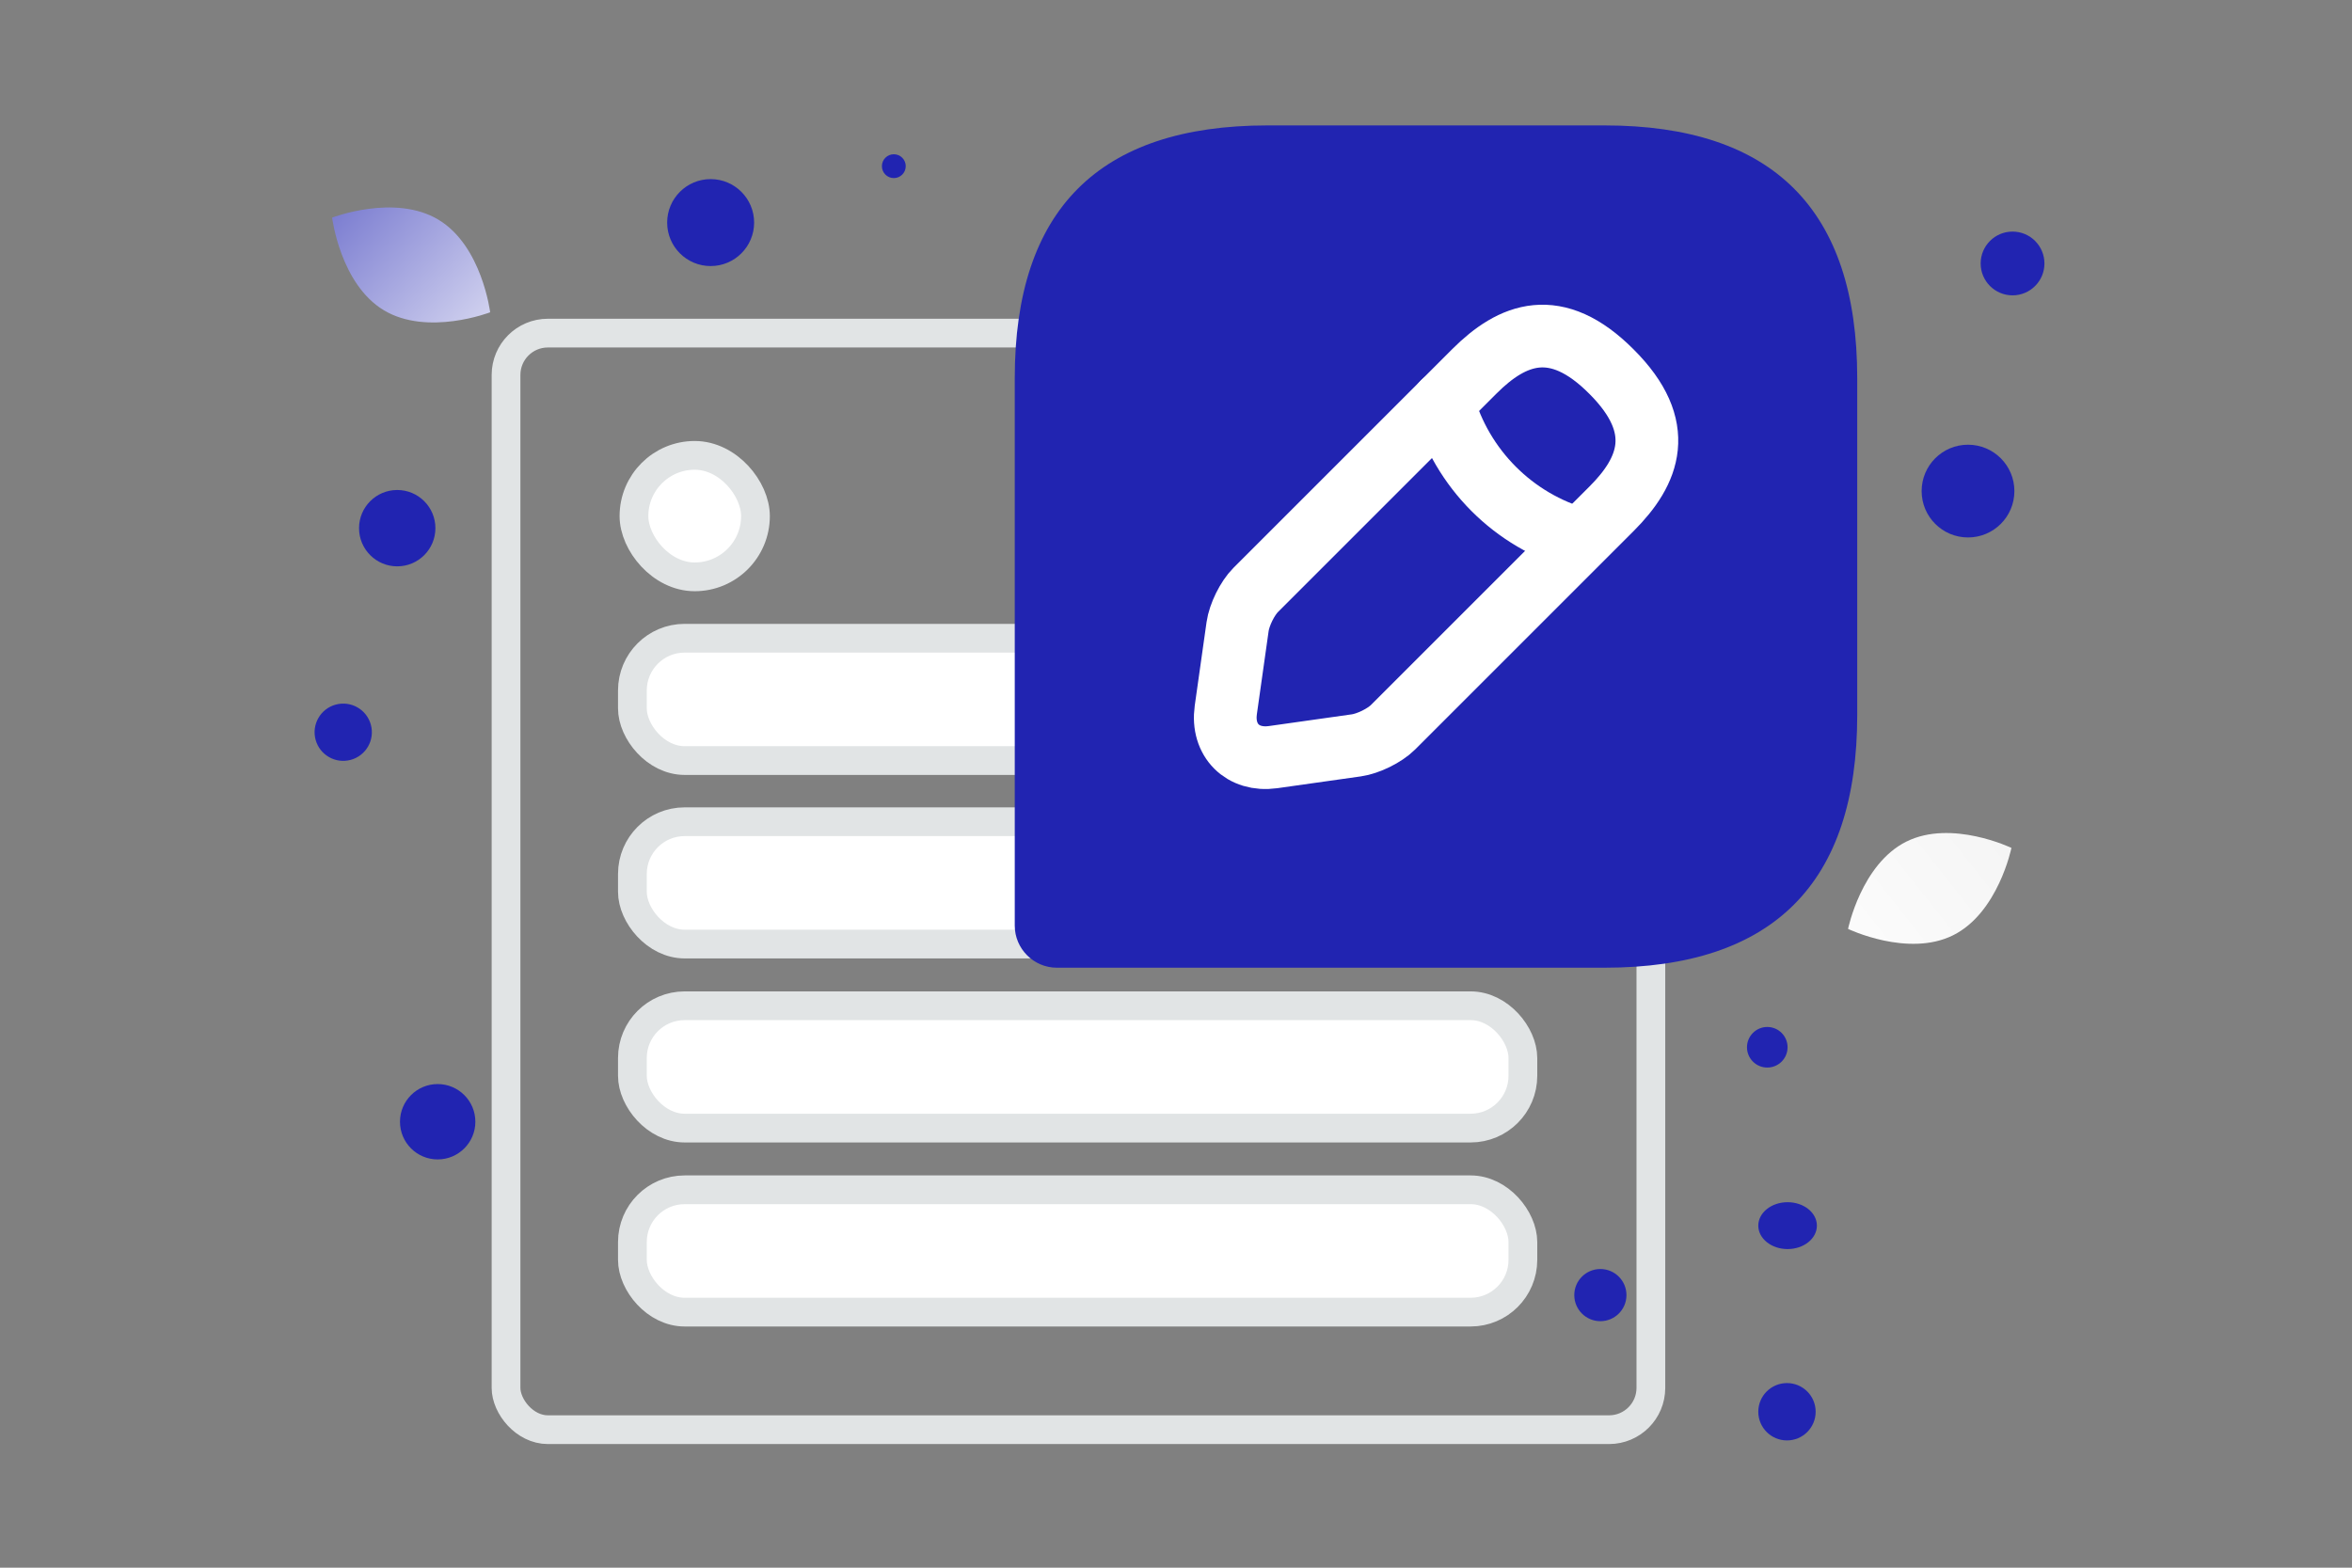 <svg width="900" height="600" viewBox="0 0 900 600" fill="none" xmlns="http://www.w3.org/2000/svg"><rect x="0" y="0" width="900" height="600" fill="#808080" stroke="none"/><path fill="transparent" d="M0 0h900v600H0z"/><rect x="582.736" y="361.317" width="340.751" height="46.821" rx="20" transform="rotate(-180 582.736 361.317)" fill="#fff" stroke="#E1E4E5" stroke-width="11"/><rect x="582.736" y="431.752" width="340.751" height="46.821" rx="20" transform="rotate(-180 582.736 431.752)" fill="#fff" stroke="#E1E4E5" stroke-width="11"/><rect x="582.736" y="502.188" width="340.751" height="46.821" rx="20" transform="rotate(-180 582.736 502.188)" fill="#fff" stroke="#E1E4E5" stroke-width="11"/><rect x="631.711" y="547.182" width="438.076" height="419.688" rx="16" transform="rotate(-180 631.711 547.182)" stroke="#E1E4E5" stroke-width="11"/><rect x="582.736" y="291.087" width="106.647" height="46.821" rx="20" transform="rotate(-180 582.736 291.087)" fill="#fff" stroke="#E1E4E5" stroke-width="11"/><rect x="452.677" y="291.087" width="210.693" height="46.821" rx="20" transform="rotate(-180 452.677 291.087)" fill="#fff" stroke="#E1E4E5" stroke-width="11"/><rect x="289.082" y="220.776" width="46.495" height="46.495" rx="23.248" transform="rotate(-180 289.082 220.776)" fill="#fff" stroke="#E1E4E5" stroke-width="11"/><path d="M613.961 48H485.013c-64.475 0-96.712 32.237-96.712 96.712v209.541c0 8.865 7.254 16.119 16.119 16.119h209.541c64.475 0 96.712-32.237 96.712-96.712V144.712c0-64.475-32.237-96.712-96.712-96.712z" fill="#2124B1"/><path d="M564.156 142.135 480.5 225.79c-3.223 3.224-6.286 9.51-6.931 14.023l-4.513 31.915c-1.612 11.605 6.448 19.665 18.053 18.053l31.914-4.513c4.514-.645 10.8-3.708 14.024-6.931l83.656-83.656c14.345-14.345 21.276-31.109 0-52.385-21.277-21.438-38.04-14.668-52.547-.161z" stroke="#fff" stroke-width="24" stroke-miterlimit="10" stroke-linecap="round" stroke-linejoin="round"/><path d="M552.226 154.061c7.092 25.306 26.918 45.293 52.386 52.385" stroke="#fff" stroke-width="24" stroke-miterlimit="10" stroke-linecap="round" stroke-linejoin="round"/><path d="M747.332 357.966c-17.26 8.562-40.168-2.447-40.168-2.447s5.091-24.886 22.36-33.436c17.26-8.562 40.159 2.435 40.159 2.435s-5.091 24.886-22.351 33.448z" fill="url(#a)"/><path d="M146.916 118.765c16.694 10.006 40.644.757 40.644.757s-3.131-25.468-19.835-35.461c-16.694-10.006-40.634-.768-40.634-.768s3.132 25.467 19.825 35.472z" fill="url(#b)"/><circle cx="753.066" cy="187.951" r="17.748" transform="rotate(180 753.066 187.951)" fill="#2124B1"/><circle cx="151.999" cy="202.146" r="14.611" transform="rotate(180 151.999 202.146)" fill="#2124B1"/><circle r="16.639" transform="matrix(-1 0 0 1 271.929 85.19)" fill="#2124B1"/><circle r="7.765" transform="matrix(-1 0 0 1 676.253 400.818)" fill="#2124B1"/><circle r="9.983" transform="matrix(-1 0 0 1 612.388 495.674)" fill="#2124B1"/><circle r="14.421" transform="matrix(-1 0 0 1 167.476 429.324)" fill="#2124B1"/><circle r="10.975" transform="matrix(-1 0 0 1 683.79 540.318)" fill="#2124B1"/><circle r="12.202" transform="matrix(-1 0 0 1 770.107 100.838)" fill="#2124B1"/><circle r="10.957" transform="scale(1 -1) rotate(-75 -116.944 -225.705)" fill="#2124B1"/><circle r="4.561" transform="matrix(-1 0 0 1 342.024 63.598)" fill="#2124B1"/><ellipse rx="11.213" ry="8.97" transform="matrix(-1 0 0 1 684.027 469.087)" fill="#2124B1"/><defs><linearGradient id="a" x1="681.052" y1="384.672" x2="823.413" y2="272.065" gradientUnits="userSpaceOnUse"><stop stop-color="#fff"/><stop offset="1" stop-color="#EEE"/></linearGradient><linearGradient id="b" x1="211.517" y1="150.972" x2="77.193" y2="26.167" gradientUnits="userSpaceOnUse"><stop stop-color="#fff"/><stop offset="1" stop-color="#2124B1"/></linearGradient></defs></svg>